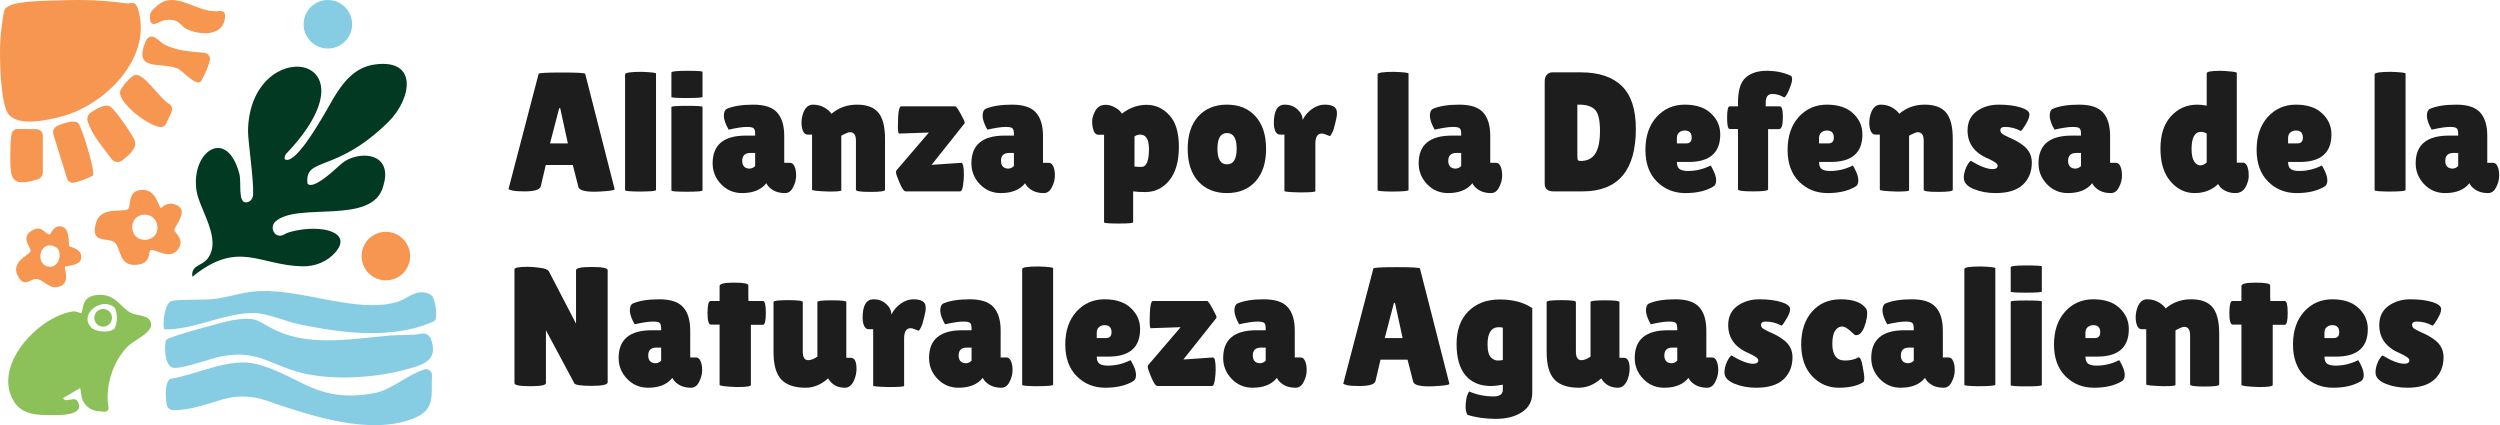 <svg width="1811" height="308" viewBox="0 0 1811 308" fill="none" xmlns="http://www.w3.org/2000/svg">
<path d="M1725.88 257.464C1732.53 261.489 1737.79 263.501 1741.65 263.501C1744.11 263.501 1745.35 262.639 1745.35 260.914C1745.35 259.682 1743.21 258.08 1738.94 256.109C1728.67 251.92 1723.54 245.062 1723.54 235.535C1723.54 229.457 1725.76 224.816 1730.19 221.613C1734.63 218.41 1739.93 216.808 1746.09 216.808C1752.33 216.808 1757.58 217.465 1761.86 218.779C1766.21 220.094 1768.38 221.818 1768.38 223.954C1768.38 225.761 1767.48 228.143 1765.67 231.099C1763.95 234.056 1762.76 235.658 1762.1 235.904C1758.57 233.933 1754.75 232.947 1750.64 232.947C1748.43 232.947 1747.32 233.728 1747.32 235.288C1747.32 236.274 1747.73 237.136 1748.55 237.875C1749.45 238.533 1751.05 239.395 1753.35 240.463C1755.65 241.448 1757.54 242.352 1759.02 243.173C1760.58 243.994 1762.31 245.144 1764.2 246.623C1768.14 249.744 1770.11 253.809 1770.11 258.819C1770.11 265.39 1767.93 270.729 1763.58 274.835C1759.23 278.86 1752.66 280.872 1743.87 280.872C1738.04 280.872 1732.74 279.887 1727.97 277.915C1723.21 275.944 1720.83 273.234 1720.83 269.784C1720.83 267.485 1721.36 265.062 1722.43 262.515C1723.58 259.969 1724.73 258.286 1725.88 257.464Z" fill="#1D1D1D"/>
<path d="M1709.95 276.314C1704.77 279.353 1698.12 280.872 1689.99 280.872C1681.86 280.872 1675 278.121 1669.41 272.618C1663.83 267.033 1661.04 259.353 1661.04 249.579C1661.04 239.723 1663.71 231.798 1669.05 225.802C1674.47 219.806 1681.28 216.808 1689.5 216.808C1697.71 216.808 1704.03 218.903 1708.47 223.091C1712.99 227.28 1715.24 232.373 1715.24 238.368C1715.24 251.674 1707.61 258.327 1692.33 258.327H1683.83C1683.83 260.791 1684.49 262.515 1685.8 263.501C1687.2 264.405 1689.21 264.856 1691.84 264.856C1697.59 264.856 1703.05 263.542 1708.22 260.914C1708.3 260.832 1708.67 261.407 1709.33 262.639C1711.3 266.17 1712.29 269.168 1712.29 271.632C1712.29 274.014 1711.51 275.575 1709.95 276.314ZM1694.55 240.709C1694.55 237.259 1692.86 235.535 1689.5 235.535C1687.94 235.535 1686.58 236.027 1685.43 237.013C1684.36 237.917 1683.83 239.272 1683.83 241.079V244.898H1690.48C1693.19 244.898 1694.55 243.502 1694.55 240.709Z" fill="#1D1D1D"/>
<path d="M1646.36 278.901C1646.36 279.887 1642.91 280.379 1636.01 280.379C1627.79 280.051 1623.69 279.517 1623.69 278.778V235.165H1617.4C1615.76 235.165 1614.94 232.331 1614.94 226.664C1614.94 225.186 1615.06 223.379 1615.31 221.243C1615.64 219.108 1616.25 218.04 1617.16 218.04H1623.69V207.199C1623.69 205.556 1627.14 204.735 1634.04 204.735C1641.02 204.735 1644.51 205.392 1644.51 206.706V214.591L1644.63 218.04H1655.1C1656.5 218.04 1657.2 220.915 1657.2 226.664C1657.2 232.414 1656.5 235.288 1655.1 235.288H1646.36V278.901Z" fill="#1D1D1D"/>
<path d="M1575.91 278.901C1575.91 279.476 1572.96 279.763 1567.04 279.763C1558.83 279.517 1554.72 279.065 1554.72 278.408V238.491H1551.52C1549.38 238.491 1547.99 236.685 1547.33 233.071C1547.17 232.003 1547.08 230.935 1547.08 229.867C1547.08 227.321 1547.58 224.775 1548.56 222.229C1550.04 218.615 1552.34 216.808 1555.46 216.808C1558.58 216.808 1561.38 217.547 1563.84 219.026C1566.3 220.504 1567.95 221.983 1568.77 223.461C1573.94 219.026 1580.1 216.808 1587.25 216.808C1594.39 216.808 1599.57 218.738 1602.77 222.599C1605.97 226.459 1607.58 232.783 1607.58 241.571V278.531C1607.58 279.517 1604.04 280.01 1596.98 280.01C1590 280.01 1586.51 279.517 1586.51 278.531V242.927C1586.51 238.82 1585.07 236.767 1582.2 236.767C1581.37 236.767 1580.22 237.136 1578.75 237.875C1577.27 238.533 1576.32 239.025 1575.91 239.354V278.901Z" fill="#1D1D1D"/>
<path d="M1536.82 276.314C1531.64 279.353 1524.99 280.872 1516.86 280.872C1508.73 280.872 1501.87 278.121 1496.29 272.618C1490.7 267.033 1487.91 259.353 1487.91 249.579C1487.91 239.723 1490.58 231.798 1495.92 225.802C1501.34 219.806 1508.15 216.808 1516.37 216.808C1524.58 216.808 1530.9 218.903 1535.34 223.091C1539.86 227.28 1542.12 232.373 1542.12 238.368C1542.12 251.674 1534.48 258.327 1519.2 258.327H1510.7C1510.7 260.791 1511.36 262.515 1512.67 263.501C1514.07 264.405 1516.08 264.856 1518.71 264.856C1524.46 264.856 1529.92 263.542 1535.09 260.914C1535.18 260.832 1535.54 261.407 1536.2 262.639C1538.17 266.17 1539.16 269.168 1539.16 271.632C1539.16 274.014 1538.38 275.575 1536.82 276.314ZM1521.42 240.709C1521.42 237.259 1519.73 235.535 1516.37 235.535C1514.81 235.535 1513.45 236.027 1512.3 237.013C1511.23 237.917 1510.7 239.272 1510.7 241.079V244.898H1517.35C1520.06 244.898 1521.42 243.502 1521.42 240.709Z" fill="#1D1D1D"/>
<path d="M1479.11 278.901C1479.11 279.558 1475.33 279.887 1467.77 279.887C1460.3 279.887 1456.56 279.599 1456.56 279.024V218.533C1456.56 217.958 1460.3 217.671 1467.77 217.671C1475.33 217.671 1479.11 217.917 1479.11 218.41V278.901ZM1479.11 211.141C1479.11 211.716 1475.33 212.003 1467.77 212.003C1460.3 212.003 1456.56 211.757 1456.56 211.264V193.523C1456.56 192.702 1460.3 192.291 1467.77 192.291C1475.33 192.291 1479.11 192.538 1479.11 193.031V211.141Z" fill="#1D1D1D"/>
<path d="M1445.42 278.655C1445.42 279.394 1441.23 279.763 1432.85 279.763C1426.28 279.681 1422.99 279.353 1422.99 278.778V194.879C1422.99 193.647 1426.98 193.031 1434.94 193.031C1441.93 193.277 1445.42 193.688 1445.42 194.263V278.655Z" fill="#1D1D1D"/>
<path d="M1367.11 234.919C1364.81 230.812 1363.66 227.486 1363.66 224.939C1363.66 222.311 1364.36 220.627 1365.75 219.888C1370.44 217.835 1376.84 216.808 1384.97 216.808C1393.19 216.808 1398.98 218.738 1402.35 222.599C1405.71 226.377 1407.4 232.003 1407.4 239.477V258.943H1411.59C1412.98 258.943 1414.05 259.764 1414.79 261.407C1415.61 263.049 1416.02 265.308 1416.02 268.183C1416.02 271.057 1415.28 273.891 1413.8 276.683C1412.41 279.476 1410.48 280.872 1408.01 280.872C1403.58 280.872 1400 279.681 1397.29 277.299C1396.06 276.314 1395.12 275.123 1394.46 273.727C1390.68 278.49 1384.81 280.872 1376.84 280.872C1370.85 280.872 1365.8 278.737 1361.69 274.466C1357.58 270.195 1355.53 265.144 1355.53 259.312C1355.53 245.925 1363.54 239.231 1379.55 239.231H1386.33V237.999C1386.33 235.863 1385.96 234.508 1385.22 233.933C1384.56 233.276 1382.96 232.947 1380.42 232.947C1377.29 232.947 1372.86 233.605 1367.11 234.919ZM1376.97 257.587C1376.97 259.394 1377.46 260.791 1378.44 261.776C1379.43 262.68 1380.66 263.131 1382.14 263.131C1383.7 263.131 1385.1 262.515 1386.33 261.283V251.797H1382.88C1378.94 251.797 1376.97 253.727 1376.97 257.587Z" fill="#1D1D1D"/>
<path d="M1327.34 249.087C1327.34 257.136 1330.38 261.16 1336.45 261.16C1340.4 261.16 1343.68 260.38 1346.31 258.819C1347.54 258.819 1348.53 260.955 1349.27 265.226C1350.09 269.415 1350.5 272.289 1350.5 273.85C1350.5 275.328 1350.29 276.314 1349.88 276.807C1345.53 279.517 1339.58 280.872 1332.02 280.872C1324.46 280.872 1318.02 278.08 1312.68 272.495C1307.42 266.827 1304.79 259.148 1304.79 249.456C1304.79 239.682 1307.38 231.798 1312.55 225.802C1317.81 219.806 1324.75 216.808 1333.37 216.808C1342.08 216.808 1348.12 218.903 1351.48 223.091C1352.22 223.995 1352.59 225.35 1352.59 227.157C1352.59 228.882 1352.26 231.017 1351.61 233.563C1350.13 238.82 1348.2 241.859 1345.82 242.68C1345.49 242.762 1345 242.803 1344.34 242.803C1343.76 242.803 1343.02 242.311 1342.12 241.325C1338.92 238.122 1336.33 236.52 1334.36 236.52C1332.47 236.52 1330.83 237.506 1329.43 239.477C1328.04 241.448 1327.34 244.651 1327.34 249.087Z" fill="#1D1D1D"/>
<path d="M1254.26 257.464C1260.91 261.489 1266.17 263.501 1270.03 263.501C1272.49 263.501 1273.72 262.639 1273.72 260.914C1273.72 259.682 1271.59 258.08 1267.32 256.109C1257.05 251.92 1251.91 245.062 1251.91 235.535C1251.91 229.457 1254.13 224.816 1258.57 221.613C1263 218.41 1268.3 216.808 1274.46 216.808C1280.7 216.808 1285.96 217.465 1290.23 218.779C1294.58 220.094 1296.76 221.818 1296.76 223.954C1296.76 225.761 1295.86 228.143 1294.05 231.099C1292.32 234.056 1291.13 235.658 1290.48 235.904C1286.94 233.933 1283.13 232.947 1279.02 232.947C1276.8 232.947 1275.69 233.728 1275.69 235.288C1275.69 236.274 1276.1 237.136 1276.92 237.875C1277.83 238.533 1279.43 239.395 1281.73 240.463C1284.03 241.448 1285.92 242.352 1287.4 243.173C1288.96 243.994 1290.68 245.144 1292.57 246.623C1296.51 249.744 1298.48 253.809 1298.48 258.819C1298.48 265.39 1296.31 270.729 1291.95 274.835C1287.6 278.86 1281.03 280.872 1272.24 280.872C1266.41 280.872 1261.11 279.887 1256.35 277.915C1251.59 275.944 1249.2 273.234 1249.2 269.784C1249.2 267.485 1249.74 265.062 1250.81 262.515C1251.96 259.969 1253.11 258.286 1254.26 257.464Z" fill="#1D1D1D"/>
<path d="M1195.78 234.919C1193.49 230.812 1192.34 227.486 1192.34 224.939C1192.34 222.311 1193.03 220.627 1194.43 219.888C1199.11 217.835 1205.52 216.808 1213.65 216.808C1221.86 216.808 1227.65 218.738 1231.02 222.599C1234.39 226.377 1236.07 232.003 1236.07 239.477V258.943H1240.26C1241.66 258.943 1242.72 259.764 1243.46 261.407C1244.28 263.049 1244.7 265.308 1244.7 268.183C1244.7 271.057 1243.96 273.891 1242.48 276.683C1241.08 279.476 1239.15 280.872 1236.69 280.872C1232.25 280.872 1228.68 279.681 1225.97 277.299C1224.74 276.314 1223.79 275.123 1223.14 273.727C1219.36 278.49 1213.48 280.872 1205.52 280.872C1199.52 280.872 1194.47 278.737 1190.36 274.466C1186.26 270.195 1184.2 265.144 1184.2 259.312C1184.2 245.925 1192.21 239.231 1208.23 239.231H1215V237.999C1215 235.863 1214.63 234.508 1213.9 233.933C1213.24 233.276 1211.64 232.947 1209.09 232.947C1205.97 232.947 1201.53 233.605 1195.78 234.919ZM1205.64 257.587C1205.64 259.394 1206.13 260.791 1207.12 261.776C1208.1 262.68 1209.34 263.131 1210.82 263.131C1212.38 263.131 1213.77 262.515 1215 261.283V251.797H1211.55C1207.61 251.797 1205.64 253.727 1205.64 257.587Z" fill="#1D1D1D"/>
<path d="M1120.39 218.779C1120.39 217.876 1123.92 217.424 1130.99 217.424C1138.05 217.424 1141.58 217.876 1141.58 218.779V254.754C1141.58 258.861 1142.9 260.914 1145.53 260.914C1147.5 260.914 1149.71 260.051 1152.18 258.327V218.779C1152.18 217.958 1155.67 217.547 1162.65 217.547C1169.63 217.547 1173.12 217.958 1173.12 218.779V259.189H1176.33C1179.12 259.189 1180.51 261.858 1180.51 267.197C1180.51 269.907 1179.94 272.659 1178.79 275.451C1177.15 279.065 1174.93 280.872 1172.14 280.872C1166.63 280.872 1162.57 278.614 1159.94 274.096L1159.82 274.219C1154.81 278.655 1149.43 280.872 1143.68 280.872C1135.71 280.872 1129.84 278.901 1126.06 274.959C1122.28 270.934 1120.39 264.322 1120.39 255.123V218.779Z" fill="#1D1D1D"/>
<path d="M1080.15 279.64C1072.19 279.64 1066.03 277.094 1061.67 272.002C1057.32 266.827 1055.14 259.23 1055.14 249.21C1055.14 239.107 1057.98 231.223 1063.64 225.555C1069.39 219.806 1076.99 216.931 1086.44 216.931C1095.96 216.931 1103.81 219.026 1109.97 223.215V284.568C1109.97 290.646 1107.5 295.287 1102.58 298.49C1097.65 301.775 1091.32 303.418 1083.6 303.418C1075.88 303.418 1068.98 302.432 1062.91 300.461C1062.08 298.49 1061.67 296.724 1061.67 295.163C1061.67 289.907 1062.54 286.047 1064.26 283.583C1069.76 285.965 1075.64 287.155 1081.88 287.155C1086.4 287.155 1088.65 285.554 1088.65 282.351V278.655C1085.12 279.312 1082.29 279.64 1080.15 279.64ZM1085.82 237.013C1080.32 237.013 1077.57 241.161 1077.57 249.456C1077.57 254.631 1078.63 257.998 1080.77 259.559C1082.17 260.626 1083.56 261.16 1084.96 261.16C1086.35 261.16 1087.59 261.037 1088.65 260.791V237.383C1087.67 237.136 1086.72 237.013 1085.82 237.013Z" fill="#1D1D1D"/>
<path d="M1035.27 279.887C1028.13 279.887 1024.27 278.737 1023.69 276.437L1019.63 260.544H1000.04L996.466 275.821C995.974 278.367 992.031 279.64 984.639 279.64C980.697 279.64 977.781 279.435 975.892 279.024C974.003 278.531 973.059 278.162 973.059 277.915L994.865 194.509C994.865 193.852 1000.49 193.523 1011.74 193.523C1023 193.523 1028.62 193.852 1028.62 194.509L1049.94 278.039C1049.94 278.614 1048.05 279.065 1044.27 279.394C1040.49 279.722 1037.49 279.887 1035.27 279.887ZM1003.12 244.898H1016.06L1010.51 219.395H1009.77L1003.12 244.898Z" fill="#1D1D1D"/>
<path d="M897.651 234.919C895.351 230.812 894.201 227.486 894.201 224.939C894.201 222.311 894.899 220.627 896.295 219.888C900.977 217.835 907.383 216.808 915.515 216.808C923.728 216.808 929.518 218.738 932.886 222.599C936.253 226.377 937.937 232.003 937.937 239.477V258.943H942.126C943.522 258.943 944.59 259.764 945.329 261.407C946.15 263.049 946.561 265.308 946.561 268.183C946.561 271.057 945.822 273.891 944.343 276.683C942.947 279.476 941.017 280.872 938.553 280.872C934.118 280.872 930.545 279.681 927.834 277.299C926.602 276.314 925.658 275.123 925.001 273.727C921.223 278.49 915.35 280.872 907.383 280.872C901.388 280.872 896.336 278.737 892.23 274.466C888.123 270.195 886.07 265.144 886.07 259.312C886.07 245.925 894.078 239.231 910.094 239.231H916.87V237.999C916.87 235.863 916.5 234.508 915.761 233.933C915.104 233.276 913.502 232.947 910.956 232.947C907.835 232.947 903.4 233.605 897.651 234.919ZM907.507 257.587C907.507 259.394 907.999 260.791 908.985 261.776C909.97 262.68 911.202 263.131 912.681 263.131C914.241 263.131 915.638 262.515 916.87 261.283V251.797H913.42C909.478 251.797 907.507 253.727 907.507 257.587Z" fill="#1D1D1D"/>
<path d="M833.697 237.752C833.122 237.752 832.835 235.986 832.835 232.455C832.835 222.845 833.615 218.04 835.176 218.04H874.477C875.051 218.04 876.324 219.847 878.296 223.461C880.267 227.075 881.252 229.128 881.252 229.621C881.252 230.032 881.211 230.278 881.129 230.36L857.228 260.421L878.665 258.943C879.979 258.943 880.636 261.858 880.636 267.69C880.636 269.907 880.431 272.454 880.02 275.328C879.61 278.203 878.912 279.64 877.926 279.64H838.502C837.27 279.64 835.792 277.587 834.067 273.48C832.342 269.374 831.479 266.91 831.479 266.088C831.479 265.185 831.562 264.651 831.726 264.487L855.257 237.013L833.697 237.752Z" fill="#1D1D1D"/>
<path d="M820.598 276.314C815.423 279.353 808.77 280.872 800.639 280.872C792.508 280.872 785.65 278.121 780.065 272.618C774.48 267.033 771.687 259.353 771.687 249.579C771.687 239.723 774.357 231.798 779.695 225.802C785.116 219.806 791.933 216.808 800.146 216.808C808.36 216.808 814.684 218.903 819.119 223.091C823.636 227.28 825.895 232.373 825.895 238.368C825.895 251.674 818.257 258.327 802.98 258.327H794.479C794.479 260.791 795.136 262.515 796.45 263.501C797.847 264.405 799.859 264.856 802.487 264.856C808.237 264.856 813.698 263.542 818.873 260.914C818.955 260.832 819.325 261.407 819.982 262.639C821.953 266.17 822.938 269.168 822.938 271.632C822.938 274.014 822.158 275.575 820.598 276.314ZM805.198 240.709C805.198 237.259 803.514 235.535 800.146 235.535C798.586 235.535 797.231 236.027 796.081 237.013C795.013 237.917 794.479 239.272 794.479 241.079V244.898H801.132C803.842 244.898 805.198 243.502 805.198 240.709Z" fill="#1D1D1D"/>
<path d="M762.883 278.655C762.883 279.394 758.694 279.763 750.317 279.763C743.746 279.681 740.461 279.353 740.461 278.778V194.879C740.461 193.647 744.444 193.031 752.411 193.031C759.392 193.277 762.883 193.688 762.883 194.263V278.655Z" fill="#1D1D1D"/>
<path d="M684.577 234.919C682.277 230.812 681.127 227.486 681.127 224.939C681.127 222.311 681.826 220.627 683.222 219.888C687.903 217.835 694.31 216.808 702.441 216.808C710.654 216.808 716.445 218.738 719.812 222.599C723.18 226.377 724.863 232.003 724.863 239.477V258.943H729.052C730.448 258.943 731.516 259.764 732.256 261.407C733.077 263.049 733.487 265.308 733.487 268.183C733.487 271.057 732.748 273.891 731.27 276.683C729.874 279.476 727.943 280.872 725.479 280.872C721.044 280.872 717.472 279.681 714.761 277.299C713.529 276.314 712.584 275.123 711.927 273.727C708.149 278.49 702.277 280.872 694.31 280.872C688.314 280.872 683.263 278.737 679.156 274.466C675.05 270.195 672.996 265.144 672.996 259.312C672.996 245.925 681.004 239.231 697.02 239.231H703.796V237.999C703.796 235.863 703.427 234.508 702.687 233.933C702.03 233.276 700.429 232.947 697.883 232.947C694.762 232.947 690.326 233.605 684.577 234.919ZM694.433 257.587C694.433 259.394 694.926 260.791 695.912 261.776C696.897 262.68 698.129 263.131 699.607 263.131C701.168 263.131 702.564 262.515 703.796 261.283V251.797H700.347C696.404 251.797 694.433 253.727 694.433 257.587Z" fill="#1D1D1D"/>
<path d="M654.949 279.517C654.949 280.092 651.212 280.379 643.738 280.379C636.264 280.215 632.527 279.887 632.527 279.394V238.491H629.201C627.886 238.491 626.819 237.711 625.997 236.151C625.258 234.508 624.889 232.496 624.889 230.114C624.889 221.243 627.517 216.808 632.773 216.808C636.469 216.808 639.549 217.958 642.013 220.258C644.477 222.475 645.709 225.022 645.709 227.896C647.434 224.529 649.734 221.859 652.609 219.888C655.565 217.835 658.563 216.808 661.602 216.808C666.366 216.808 669.241 218.04 670.226 220.504C670.473 221.161 670.596 222.147 670.596 223.461C670.596 224.693 670.185 226.952 669.364 230.237C668.625 233.522 667.844 235.904 667.023 237.383C666.202 238.861 665.709 239.6 665.545 239.6C665.38 239.6 664.6 239.313 663.204 238.738C661.89 238.081 660.699 237.752 659.631 237.752C656.51 237.752 654.949 240.216 654.949 245.144V279.517Z" fill="#1D1D1D"/>
<path d="M560.339 218.779C560.339 217.876 563.87 217.424 570.934 217.424C577.997 217.424 581.529 217.876 581.529 218.779V254.754C581.529 258.861 582.843 260.914 585.471 260.914C587.443 260.914 589.66 260.051 592.124 258.327V218.779C592.124 217.958 595.615 217.547 602.596 217.547C609.577 217.547 613.068 217.958 613.068 218.779V259.189H616.271C619.064 259.189 620.46 261.858 620.46 267.197C620.46 269.907 619.885 272.659 618.735 275.451C617.093 279.065 614.875 280.872 612.082 280.872C606.58 280.872 602.514 278.614 599.886 274.096L599.763 274.219C594.753 278.655 589.373 280.872 583.623 280.872C575.656 280.872 569.784 278.901 566.006 274.959C562.228 270.934 560.339 264.322 560.339 255.123V218.779Z" fill="#1D1D1D"/>
<path d="M543.933 278.901C543.933 279.887 540.483 280.379 533.584 280.379C525.371 280.051 521.264 279.517 521.264 278.778V235.165H514.981C513.338 235.165 512.517 232.331 512.517 226.664C512.517 225.186 512.64 223.379 512.886 221.243C513.215 219.108 513.831 218.04 514.734 218.04H521.264V207.199C521.264 205.556 524.714 204.735 531.613 204.735C538.594 204.735 542.085 205.392 542.085 206.706V214.591L542.208 218.04H552.68C554.076 218.04 554.774 220.915 554.774 226.664C554.774 232.414 554.076 235.288 552.68 235.288H543.933V278.901Z" fill="#1D1D1D"/>
<path d="M459.713 234.919C457.413 230.812 456.263 227.486 456.263 224.939C456.263 222.311 456.962 220.627 458.358 219.888C463.039 217.835 469.446 216.808 477.577 216.808C485.79 216.808 491.581 218.738 494.948 222.599C498.316 226.377 499.999 232.003 499.999 239.477V258.943H504.188C505.584 258.943 506.652 259.764 507.392 261.407C508.213 263.049 508.623 265.308 508.623 268.183C508.623 271.057 507.884 273.891 506.406 276.683C505.009 279.476 503.079 280.872 500.615 280.872C496.18 280.872 492.607 279.681 489.897 277.299C488.665 276.314 487.72 275.123 487.063 273.727C483.285 278.49 477.413 280.872 469.446 280.872C463.45 280.872 458.399 278.737 454.292 274.466C450.186 270.195 448.132 265.144 448.132 259.312C448.132 245.925 456.14 239.231 472.156 239.231H478.932V237.999C478.932 235.863 478.563 234.508 477.823 233.933C477.166 233.276 475.565 232.947 473.018 232.947C469.897 232.947 465.462 233.605 459.713 234.919ZM469.569 257.587C469.569 259.394 470.062 260.791 471.047 261.776C472.033 262.68 473.265 263.131 474.743 263.131C476.304 263.131 477.7 262.515 478.932 261.283V251.797H475.483C471.54 251.797 469.569 253.727 469.569 257.587Z" fill="#1D1D1D"/>
<path d="M440.194 276.93C440.194 278.655 436.333 279.517 428.613 279.517C420.892 279.517 416.703 278.901 416.046 277.669L395.472 239.231V277.546C395.472 279.024 391.653 279.763 384.014 279.763C376.458 279.763 372.68 279.024 372.68 277.546V195.125C372.68 193.893 375.924 193.277 382.413 193.277C384.959 193.277 387.916 193.523 391.283 194.016C394.733 194.427 396.827 195.248 397.566 196.48L417.278 234.426V195.741C417.278 194.181 421.097 193.4 428.736 193.4C436.374 193.4 440.194 194.181 440.194 195.741V276.93Z" fill="#1D1D1D"/>
<path d="M1761.49 93.919C1759.19 89.812 1758.04 86.486 1758.04 83.939C1758.04 81.311 1758.74 79.627 1760.14 78.888C1764.82 76.835 1771.23 75.808 1779.36 75.808C1787.57 75.808 1793.36 77.738 1796.73 81.599C1800.1 85.377 1801.78 91.003 1801.78 98.477V117.943H1805.97C1807.37 117.943 1808.43 118.764 1809.17 120.407C1809.99 122.049 1810.4 124.308 1810.4 127.183C1810.4 130.057 1809.67 132.891 1808.19 135.683C1806.79 138.476 1804.86 139.872 1802.4 139.872C1797.96 139.872 1794.39 138.681 1791.68 136.299C1790.45 135.314 1789.5 134.123 1788.84 132.727C1785.07 137.49 1779.19 139.872 1771.23 139.872C1765.23 139.872 1760.18 137.737 1756.07 133.466C1751.97 129.195 1749.91 124.144 1749.91 118.312C1749.91 104.925 1757.92 98.231 1773.94 98.231H1780.71V96.999C1780.71 94.863 1780.34 93.508 1779.6 92.933C1778.95 92.276 1777.35 91.947 1774.8 91.947C1771.68 91.947 1767.24 92.605 1761.49 93.919ZM1771.35 116.587C1771.35 118.394 1771.84 119.791 1772.83 120.776C1773.81 121.68 1775.05 122.131 1776.52 122.131C1778.09 122.131 1779.48 121.515 1780.71 120.283V110.797H1777.26C1773.32 110.797 1771.35 112.727 1771.35 116.587Z" fill="#1D1D1D"/>
<path d="M1742.59 137.655C1742.59 138.394 1738.4 138.763 1730.02 138.763C1723.45 138.681 1720.17 138.353 1720.17 137.778V53.879C1720.17 52.647 1724.15 52.031 1732.12 52.031C1739.1 52.277 1742.59 52.688 1742.59 53.263V137.655Z" fill="#1D1D1D"/>
<path d="M1683.6 135.314C1678.43 138.353 1671.77 139.872 1663.64 139.872C1655.51 139.872 1648.65 137.121 1643.07 131.618C1637.48 126.033 1634.69 118.353 1634.69 108.579C1634.69 98.723 1637.36 90.798 1642.7 84.802C1648.12 78.806 1654.93 75.808 1663.15 75.808C1671.36 75.808 1677.69 77.903 1682.12 82.091C1686.64 86.28 1688.9 91.373 1688.9 97.368C1688.9 110.674 1681.26 117.327 1665.98 117.327H1657.48C1657.48 119.791 1658.14 121.515 1659.45 122.501C1660.85 123.405 1662.86 123.856 1665.49 123.856C1671.24 123.856 1676.7 122.542 1681.87 119.914C1681.96 119.832 1682.33 120.407 1682.98 121.639C1684.95 125.17 1685.94 128.168 1685.94 130.632C1685.94 133.014 1685.16 134.575 1683.6 135.314ZM1668.2 99.709C1668.2 96.259 1666.52 94.535 1663.15 94.535C1661.59 94.535 1660.23 95.027 1659.08 96.013C1658.01 96.916 1657.48 98.272 1657.48 100.079V103.898H1664.13C1666.84 103.898 1668.2 102.502 1668.2 99.709Z" fill="#1D1D1D"/>
<path d="M1598.54 53.139C1598.54 51.907 1601.78 51.291 1608.27 51.291C1610.49 51.291 1613.03 51.456 1615.91 51.784C1618.87 52.031 1620.34 52.4 1620.34 52.893V117.819H1624.66C1626.71 117.819 1628.06 119.667 1628.72 123.363C1628.89 124.431 1628.97 125.91 1628.97 127.799C1628.97 129.606 1628.39 131.823 1627.24 134.451C1625.6 138.065 1622.97 139.872 1619.36 139.872C1616.65 139.872 1614.23 139.338 1612.09 138.271C1610.04 137.203 1608.64 136.094 1607.9 134.944L1606.79 133.343C1602.28 137.696 1596.61 139.872 1589.79 139.872C1582.97 139.872 1577.14 137.039 1572.3 131.371C1567.45 125.704 1565.03 117.819 1565.03 107.717C1565.03 97.532 1567.57 89.689 1572.67 84.186C1577.76 78.601 1584.12 75.808 1591.76 75.808C1593.98 75.808 1596.24 76.055 1598.54 76.547V53.139ZM1594.47 95.52C1589.87 95.52 1587.57 99.668 1587.57 107.963C1587.57 112.152 1588.23 115.191 1589.54 117.08C1590.86 118.887 1592.3 119.791 1593.86 119.791C1595.5 119.791 1597.06 119.093 1598.54 117.696V96.752C1597.14 95.931 1595.79 95.52 1594.47 95.52Z" fill="#1D1D1D"/>
<path d="M1488.26 93.919C1485.96 89.812 1484.81 86.486 1484.81 83.939C1484.81 81.311 1485.51 79.627 1486.91 78.888C1491.59 76.835 1498 75.808 1506.13 75.808C1514.34 75.808 1520.13 77.738 1523.5 81.599C1526.87 85.377 1528.55 91.003 1528.55 98.477V117.943H1532.74C1534.14 117.943 1535.2 118.764 1535.94 120.407C1536.76 122.049 1537.17 124.308 1537.17 127.183C1537.17 130.057 1536.44 132.891 1534.96 135.683C1533.56 138.476 1531.63 139.872 1529.17 139.872C1524.73 139.872 1521.16 138.681 1518.45 136.299C1517.22 135.314 1516.27 134.123 1515.61 132.727C1511.84 137.49 1505.96 139.872 1498 139.872C1492 139.872 1486.95 137.737 1482.84 133.466C1478.74 129.195 1476.68 124.144 1476.68 118.312C1476.68 104.925 1484.69 98.231 1500.71 98.231H1507.48V96.999C1507.48 94.863 1507.11 93.508 1506.37 92.933C1505.72 92.276 1504.12 91.947 1501.57 91.947C1498.45 91.947 1494.01 92.605 1488.26 93.919ZM1498.12 116.587C1498.12 118.394 1498.61 119.791 1499.6 120.776C1500.58 121.68 1501.82 122.131 1503.29 122.131C1504.86 122.131 1506.25 121.515 1507.48 120.283V110.797H1504.03C1500.09 110.797 1498.12 112.727 1498.12 116.587Z" fill="#1D1D1D"/>
<path d="M1427.63 116.464C1434.28 120.489 1439.54 122.501 1443.4 122.501C1445.86 122.501 1447.09 121.639 1447.09 119.914C1447.09 118.682 1444.96 117.08 1440.69 115.109C1430.42 110.92 1425.29 104.062 1425.29 94.535C1425.29 88.457 1427.5 83.816 1431.94 80.613C1436.37 77.41 1441.67 75.808 1447.83 75.808C1454.07 75.808 1459.33 76.465 1463.6 77.779C1467.95 79.094 1470.13 80.818 1470.13 82.954C1470.13 84.761 1469.23 87.143 1467.42 90.099C1465.69 93.056 1464.5 94.658 1463.85 94.904C1460.32 92.933 1456.5 91.947 1452.39 91.947C1450.17 91.947 1449.06 92.728 1449.06 94.288C1449.06 95.274 1449.47 96.136 1450.29 96.876C1451.2 97.532 1452.8 98.395 1455.1 99.463C1457.4 100.448 1459.29 101.352 1460.77 102.173C1462.33 102.994 1464.05 104.144 1465.94 105.623C1469.88 108.744 1471.85 112.809 1471.85 117.819C1471.85 124.39 1469.68 129.729 1465.33 133.835C1460.97 137.86 1454.4 139.872 1445.61 139.872C1439.78 139.872 1434.48 138.887 1429.72 136.915C1424.96 134.944 1422.57 132.234 1422.57 128.784C1422.57 126.485 1423.11 124.062 1424.18 121.515C1425.33 118.969 1426.48 117.286 1427.63 116.464Z" fill="#1D1D1D"/>
<path d="M1382.93 137.901C1382.93 138.476 1379.97 138.763 1374.06 138.763C1365.85 138.517 1361.74 138.065 1361.74 137.408V97.491H1358.54C1356.4 97.491 1355.01 95.684 1354.35 92.071C1354.18 91.003 1354.1 89.935 1354.1 88.867C1354.1 86.321 1354.6 83.775 1355.58 81.229C1357.06 77.615 1359.36 75.808 1362.48 75.808C1365.6 75.808 1368.39 76.547 1370.86 78.026C1373.32 79.504 1374.96 80.983 1375.79 82.461C1380.96 78.026 1387.12 75.808 1394.27 75.808C1401.41 75.808 1406.59 77.738 1409.79 81.599C1412.99 85.459 1414.59 91.783 1414.59 100.571V137.531C1414.59 138.517 1411.06 139.01 1404 139.01C1397.02 139.01 1393.53 138.517 1393.53 137.531V101.927C1393.53 97.82 1392.09 95.767 1389.21 95.767C1388.39 95.767 1387.24 96.136 1385.77 96.876C1384.29 97.532 1383.34 98.025 1382.93 98.354V137.901Z" fill="#1D1D1D"/>
<path d="M1343.84 135.314C1338.66 138.353 1332.01 139.872 1323.88 139.872C1315.75 139.872 1308.89 137.121 1303.3 131.618C1297.72 126.033 1294.93 118.353 1294.93 108.579C1294.93 98.723 1297.6 90.798 1302.93 84.802C1308.36 78.806 1315.17 75.808 1323.39 75.808C1331.6 75.808 1337.92 77.903 1342.36 82.091C1346.88 86.28 1349.13 91.373 1349.13 97.368C1349.13 110.674 1341.5 117.327 1326.22 117.327H1317.72C1317.72 119.791 1318.38 121.515 1319.69 122.501C1321.09 123.405 1323.1 123.856 1325.73 123.856C1331.48 123.856 1336.94 122.542 1342.11 119.914C1342.19 119.832 1342.56 120.407 1343.22 121.639C1345.19 125.17 1346.18 128.168 1346.18 130.632C1346.18 133.014 1345.4 134.575 1343.84 135.314ZM1328.44 99.709C1328.44 96.259 1326.75 94.535 1323.39 94.535C1321.82 94.535 1320.47 95.027 1319.32 96.013C1318.25 96.916 1317.72 98.272 1317.72 100.079V103.898H1324.37C1327.08 103.898 1328.44 102.502 1328.44 99.709Z" fill="#1D1D1D"/>
<path d="M1259 93.426H1252.96C1251.73 93.426 1251.12 90.715 1251.12 85.295C1251.12 79.792 1251.73 77.04 1252.96 77.04H1259V74.33C1259 65.624 1260.81 59.628 1264.42 56.343C1268.12 52.975 1273.25 51.291 1279.82 51.291C1286.39 51.291 1292.18 52.482 1297.19 54.864C1297.85 55.111 1298.18 56.014 1298.18 57.575C1298.18 59.053 1297.48 61.476 1296.08 64.843C1294.69 68.211 1293.5 70.141 1292.51 70.634C1289.72 68.909 1286.84 68.047 1283.89 68.047C1280.68 68.047 1279.08 70.182 1279.08 74.453V77.04H1289.31C1290.79 77.04 1291.52 79.668 1291.52 84.925C1291.52 90.674 1290.58 93.549 1288.69 93.549H1280.81V137.162C1280.81 138.147 1277.15 138.64 1269.84 138.64C1262.61 138.64 1259 138.147 1259 137.162V93.426Z" fill="#1D1D1D"/>
<path d="M1240.85 135.314C1235.67 138.353 1229.02 139.872 1220.89 139.872C1212.76 139.872 1205.9 137.121 1200.32 131.618C1194.73 126.033 1191.94 118.353 1191.94 108.579C1191.94 98.723 1194.61 90.798 1199.95 84.802C1205.37 78.806 1212.18 75.808 1220.4 75.808C1228.61 75.808 1234.94 77.903 1239.37 82.091C1243.89 86.28 1246.15 91.373 1246.15 97.368C1246.15 110.674 1238.51 117.327 1223.23 117.327H1214.73C1214.73 119.791 1215.39 121.515 1216.7 122.501C1218.1 123.405 1220.11 123.856 1222.74 123.856C1228.49 123.856 1233.95 122.542 1239.12 119.914C1239.21 119.832 1239.58 120.407 1240.23 121.639C1242.2 125.17 1243.19 128.168 1243.19 130.632C1243.19 133.014 1242.41 134.575 1240.85 135.314ZM1225.45 99.709C1225.45 96.259 1223.77 94.535 1220.4 94.535C1218.84 94.535 1217.48 95.027 1216.33 96.013C1215.26 96.916 1214.73 98.272 1214.73 100.079V103.898H1221.38C1224.09 103.898 1225.45 102.502 1225.45 99.709Z" fill="#1D1D1D"/>
<path d="M1118.98 132.973V59.053C1118.98 57 1119.47 55.398 1120.46 54.248C1121.52 53.016 1122.88 52.4 1124.52 52.4H1145.1C1158.16 52.4 1168.05 55.686 1174.79 62.256C1181.61 68.827 1185.01 79.176 1185.01 93.303C1185.01 123.528 1172.12 138.64 1146.33 138.64H1125.26C1121.07 138.64 1118.98 136.751 1118.98 132.973ZM1142.63 75.808V112.645C1142.63 114.37 1142.76 115.479 1143 115.971C1143.25 116.382 1143.99 116.587 1145.22 116.587C1149.74 116.587 1153.15 114.904 1155.45 111.536C1157.83 108.169 1159.02 102.584 1159.02 94.781C1159.02 86.896 1157.79 81.763 1155.32 79.381C1152.94 76.999 1149.12 75.808 1143.86 75.808H1142.63Z" fill="#1D1D1D"/>
<path d="M1039.26 93.919C1036.96 89.812 1035.81 86.486 1035.81 83.939C1035.81 81.311 1036.51 79.627 1037.9 78.888C1042.58 76.835 1048.99 75.808 1057.12 75.808C1065.34 75.808 1071.13 77.738 1074.49 81.599C1077.86 85.377 1079.54 91.003 1079.54 98.477V117.943H1083.73C1085.13 117.943 1086.2 118.764 1086.94 120.407C1087.76 122.049 1088.17 124.308 1088.17 127.183C1088.17 130.057 1087.43 132.891 1085.95 135.683C1084.55 138.476 1082.62 139.872 1080.16 139.872C1075.73 139.872 1072.15 138.681 1069.44 136.299C1068.21 135.314 1067.27 134.123 1066.61 132.727C1062.83 137.49 1056.96 139.872 1048.99 139.872C1043 139.872 1037.94 137.737 1033.84 133.466C1029.73 129.195 1027.68 124.144 1027.68 118.312C1027.68 104.925 1035.69 98.231 1051.7 98.231H1058.48V96.999C1058.48 94.863 1058.11 93.508 1057.37 92.933C1056.71 92.276 1055.11 91.947 1052.56 91.947C1049.44 91.947 1045.01 92.605 1039.26 93.919ZM1049.11 116.587C1049.11 118.394 1049.61 119.791 1050.59 120.776C1051.58 121.68 1052.81 122.131 1054.29 122.131C1055.85 122.131 1057.25 121.515 1058.48 120.283V110.797H1055.03C1051.09 110.797 1049.11 112.727 1049.11 116.587Z" fill="#1D1D1D"/>
<path d="M1020.35 137.655C1020.35 138.394 1016.16 138.763 1007.79 138.763C1001.21 138.681 997.93 138.353 997.93 137.778V53.879C997.93 52.647 1001.91 52.031 1009.88 52.031C1016.86 52.277 1020.35 52.688 1020.35 53.263V137.655Z" fill="#1D1D1D"/>
<path d="M952.843 138.517C952.843 139.092 949.106 139.379 941.632 139.379C934.158 139.215 930.421 138.887 930.421 138.394V97.491H927.094C925.78 97.491 924.712 96.711 923.891 95.151C923.152 93.508 922.782 91.496 922.782 89.114C922.782 80.243 925.411 75.808 930.667 75.808C934.363 75.808 937.443 76.958 939.907 79.258C942.371 81.475 943.603 84.022 943.603 86.896C945.328 83.529 947.628 80.859 950.502 78.888C953.459 76.835 956.457 75.808 959.496 75.808C964.26 75.808 967.134 77.04 968.12 79.504C968.366 80.161 968.49 81.147 968.49 82.461C968.49 83.693 968.079 85.952 967.258 89.237C966.518 92.522 965.738 94.904 964.917 96.383C964.095 97.861 963.603 98.6 963.438 98.6C963.274 98.6 962.494 98.313 961.098 97.738C959.783 97.081 958.593 96.752 957.525 96.752C954.404 96.752 952.843 99.216 952.843 104.144V138.517Z" fill="#1D1D1D"/>
<path d="M867.996 131.371C862.904 125.704 860.357 117.861 860.357 107.84C860.357 97.82 862.904 89.976 867.996 84.309C873.17 78.642 880.111 75.808 888.817 75.808C897.523 75.808 904.422 78.642 909.514 84.309C914.607 89.976 917.153 97.82 917.153 107.84C917.153 117.861 914.607 125.704 909.514 131.371C904.422 137.039 897.523 139.872 888.817 139.872C880.111 139.872 873.17 137.039 867.996 131.371ZM888.817 96.383C884.217 96.383 881.917 100.161 881.917 107.717C881.917 115.273 884.217 119.051 888.817 119.051C893.498 119.051 895.839 115.273 895.839 107.717C895.839 100.161 893.498 96.383 888.817 96.383Z" fill="#1D1D1D"/>
<path d="M820.849 161.063C820.849 161.638 817.317 161.925 810.254 161.925C803.272 161.925 799.782 161.638 799.782 161.063V97.615H795.593C793.622 97.615 792.266 95.808 791.527 92.194C791.281 91.044 791.158 89.566 791.158 87.759C791.158 85.952 791.732 83.816 792.882 81.352C794.525 77.738 797.153 75.931 800.767 75.931C803.149 75.931 805.326 76.506 807.297 77.656C809.35 78.724 810.746 79.751 811.486 80.736C812.307 81.64 812.717 82.174 812.717 82.338C818.22 78.067 824.175 75.931 830.581 75.931C836.988 75.931 842.491 78.436 847.09 83.447C851.69 88.375 853.99 96.054 853.99 106.485C853.99 116.834 851.69 124.883 847.09 130.632C842.491 136.299 836.659 139.133 829.596 139.133C826.393 139.133 823.477 138.969 820.849 138.64V161.063ZM825.9 97.492C824.504 97.492 823.149 97.943 821.834 98.847V120.653C823.231 120.817 824.339 120.899 825.161 120.899C826.064 120.899 826.763 120.899 827.255 120.899C830.623 120.571 832.306 116.259 832.306 107.963C832.306 100.982 830.171 97.492 825.9 97.492Z" fill="#1D1D1D"/>
<path d="M715.257 93.919C712.957 89.812 711.807 86.486 711.807 83.939C711.807 81.311 712.505 79.627 713.902 78.888C718.583 76.835 724.99 75.808 733.121 75.808C741.334 75.808 747.125 77.738 750.492 81.599C753.86 85.377 755.543 91.003 755.543 98.477V117.943H759.732C761.128 117.943 762.196 118.764 762.935 120.407C763.757 122.049 764.167 124.308 764.167 127.183C764.167 130.057 763.428 132.891 761.95 135.683C760.553 138.476 758.623 139.872 756.159 139.872C751.724 139.872 748.151 138.681 745.441 136.299C744.209 135.314 743.264 134.123 742.607 132.727C738.829 137.49 732.957 139.872 724.99 139.872C718.994 139.872 713.943 137.737 709.836 133.466C705.729 129.195 703.676 124.144 703.676 118.312C703.676 104.925 711.684 98.231 727.7 98.231H734.476V96.999C734.476 94.863 734.106 93.508 733.367 92.933C732.71 92.276 731.109 91.947 728.562 91.947C725.441 91.947 721.006 92.605 715.257 93.919ZM725.113 116.587C725.113 118.394 725.606 119.791 726.591 120.776C727.577 121.68 728.809 122.131 730.287 122.131C731.848 122.131 733.244 121.515 734.476 120.283V110.797H731.026C727.084 110.797 725.113 112.727 725.113 116.587Z" fill="#1D1D1D"/>
<path d="M651.304 96.752C650.729 96.752 650.441 94.986 650.441 91.455C650.441 81.845 651.221 77.04 652.782 77.04H692.083C692.658 77.04 693.931 78.847 695.902 82.461C697.873 86.075 698.859 88.128 698.859 88.621C698.859 89.032 698.818 89.278 698.736 89.36L674.835 119.421L696.271 117.943C697.586 117.943 698.243 120.858 698.243 126.69C698.243 128.907 698.037 131.454 697.627 134.328C697.216 137.203 696.518 138.64 695.532 138.64H656.108C654.876 138.64 653.398 136.587 651.673 132.48C649.948 128.374 649.086 125.91 649.086 125.088C649.086 124.185 649.168 123.651 649.332 123.487L672.863 96.013L651.304 96.752Z" fill="#1D1D1D"/>
<path d="M609.442 137.901C609.442 138.476 606.486 138.763 600.572 138.763C592.359 138.517 588.252 138.065 588.252 137.408V97.491H585.049C582.913 97.491 581.517 95.684 580.86 92.071C580.696 91.003 580.614 89.935 580.614 88.867C580.614 86.321 581.106 83.775 582.092 81.229C583.57 77.615 585.87 75.808 588.991 75.808C592.112 75.808 594.905 76.547 597.369 78.026C599.833 79.504 601.475 80.983 602.297 82.461C607.471 78.026 613.631 75.808 620.777 75.808C627.922 75.808 633.097 77.738 636.3 81.599C639.503 85.459 641.105 91.783 641.105 100.571V137.531C641.105 138.517 637.573 139.01 630.51 139.01C623.528 139.01 620.038 138.517 620.038 137.531V101.927C620.038 97.82 618.6 95.767 615.726 95.767C614.904 95.767 613.754 96.136 612.276 96.876C610.798 97.532 609.853 98.025 609.442 98.354V137.901Z" fill="#1D1D1D"/>
<path d="M527.81 93.919C525.51 89.812 524.36 86.486 524.36 83.939C524.36 81.311 525.058 79.627 526.455 78.888C531.136 76.835 537.543 75.808 545.674 75.808C553.887 75.808 559.678 77.738 563.045 81.599C566.413 85.377 568.096 91.003 568.096 98.477V117.943H572.285C573.681 117.943 574.749 118.764 575.488 120.407C576.31 122.049 576.72 124.308 576.72 127.183C576.72 130.057 575.981 132.891 574.503 135.683C573.106 138.476 571.176 139.872 568.712 139.872C564.277 139.872 560.704 138.681 557.994 136.299C556.762 135.314 555.817 134.123 555.16 132.727C551.382 137.49 545.51 139.872 537.543 139.872C531.547 139.872 526.496 137.737 522.389 133.466C518.282 129.195 516.229 124.144 516.229 118.312C516.229 104.925 524.237 98.231 540.253 98.231H547.029V96.999C547.029 94.863 546.66 93.508 545.92 92.933C545.263 92.276 543.662 91.947 541.115 91.947C537.994 91.947 533.559 92.605 527.81 93.919ZM537.666 116.587C537.666 118.394 538.159 119.791 539.144 120.776C540.13 121.68 541.362 122.131 542.84 122.131C544.401 122.131 545.797 121.515 547.029 120.283V110.797H543.58C539.637 110.797 537.666 112.727 537.666 116.587Z" fill="#1D1D1D"/>
<path d="M508.906 137.901C508.906 138.558 505.128 138.887 497.572 138.887C490.098 138.887 486.361 138.599 486.361 138.024V77.533C486.361 76.958 490.098 76.671 497.572 76.671C505.128 76.671 508.906 76.917 508.906 77.41V137.901ZM508.906 70.141C508.906 70.716 505.128 71.003 497.572 71.003C490.098 71.003 486.361 70.757 486.361 70.264V52.523C486.361 51.702 490.098 51.291 497.572 51.291C505.128 51.291 508.906 51.538 508.906 52.031V70.141Z" fill="#1D1D1D"/>
<path d="M475.216 137.655C475.216 138.394 471.027 138.763 462.65 138.763C456.079 138.681 452.794 138.353 452.794 137.778V53.879C452.794 52.647 456.777 52.031 464.744 52.031C471.725 52.277 475.216 52.688 475.216 53.263V137.655Z" fill="#1D1D1D"/>
<path d="M430.584 138.887C423.438 138.887 419.578 137.737 419.003 135.437L414.937 119.544H395.349L391.776 134.821C391.283 137.367 387.341 138.64 379.949 138.64C376.006 138.64 373.091 138.435 371.202 138.024C369.313 137.531 368.368 137.162 368.368 136.915L390.174 53.509C390.174 52.852 395.8 52.523 407.053 52.523C418.305 52.523 423.931 52.852 423.931 53.509L445.245 137.039C445.245 137.614 443.356 138.065 439.578 138.394C435.799 138.722 432.802 138.887 430.584 138.887ZM398.429 103.898H411.365L405.821 78.395H405.081L398.429 103.898Z" fill="#1D1D1D"/>
<path d="M123.248 274.486C142.951 271.321 166.882 258.479 186.486 263.884C218.622 272.744 229.441 292.394 271.117 284.784C283.66 282.492 294.789 271.513 307.575 267.632C310.358 266.787 313.082 268.983 312.922 271.886C312.154 285.786 315.905 296.618 299.648 303.081C268.086 315.627 226.025 301.547 192.779 290.105C182.723 286.641 171.842 286.241 161.625 289.202C149.634 292.682 137.874 297.247 125.393 297.111C123.178 297.086 121.314 295.572 120.858 293.406C119.528 287.113 119.596 276.683 123.248 274.486Z" fill="#86CDE3"/>
<path d="M74.697 223.795C78.238 223.795 81.111 226.667 81.111 230.209C81.111 233.75 78.238 236.622 74.697 236.622C71.155 236.622 68.283 233.75 68.283 230.209C68.283 226.668 71.155 223.795 74.697 223.795Z" fill="#8CC059"/>
<path fill-rule="evenodd" clip-rule="evenodd" d="M69.953 213.72C83.647 212.22 87.026 222.647 94.864 226.686C99.436 229.039 109.057 227.871 109.452 234.895C109.829 241.586 96.533 246.473 91.727 251.732C81.466 262.958 76.022 280.071 78.588 295.245C78.875 296.951 77.416 298.444 75.695 298.277L70.638 297.787C64.749 297.213 59.986 292.743 59.048 286.9L58.111 281.07L45.666 288.396C47.819 292.626 54.103 286.096 56.599 291.306C61.377 301.276 42.733 300.774 36.14 300.73C26.857 300.669 16.295 300.184 10.615 291.62C-6.561 265.729 27.496 229.404 52.644 225.631C55.481 225.205 58.583 227.097 58.811 226.88C60.859 224.905 58.133 215.016 69.953 213.72ZM82.4 222.327C73.435 215.26 56.866 227.423 66.074 237.202C69.255 240.577 79.509 241.354 82.637 238.229C85.16 235.709 85.586 224.841 82.4 222.327Z" fill="#8CC059"/>
<path d="M168.52 231.912C187.964 228.966 186.188 233.065 200.483 239.627C225.828 251.254 256.508 245.168 283.507 243.002C290.772 242.419 298.117 243.144 305.206 241.703C308.149 241.108 311.117 242.644 312.156 245.464C318.12 261.653 306.03 264.754 290.124 268.653C268.706 273.907 239.852 275.483 218.351 270.078C195.717 264.393 186.803 253.296 160.958 258.025C153.171 259.451 131.779 267.462 125.51 266.42C118.693 265.284 118.884 248.642 120.506 246.111C121.861 244.004 163.418 232.687 168.52 231.912Z" fill="#86CDE3"/>
<path d="M188.288 210.829C220.476 209.725 257.97 226.948 287.234 218.894C295.621 216.583 301.526 208.233 311.691 213.298C315.954 215.42 317.157 231.4 314.757 232.52C282.359 247.626 239.855 239.676 216.885 234.932C206.81 232.849 193.627 226.822 183.956 226.751C162.242 226.594 140.273 239.196 118.827 238.588C117.8 234.019 119.143 219.456 124.273 218.058C129.847 216.54 147.808 217.607 156.035 216.49C166.499 215.071 176.708 211.227 188.288 210.829Z" fill="#86CDE3"/>
<path fill-rule="evenodd" clip-rule="evenodd" d="M36.111 169.797C36.735 169.769 38.922 162.681 44.632 164.081C51.168 165.682 49.344 177.249 50.266 178.327C50.95 179.129 60.494 180.376 58.644 187.764C58.088 192.332 47.572 192.718 47.144 193.215C46.207 194.308 50.913 203.793 44.192 207.094C36.082 211.076 31.534 201.97 25.882 202.062C22.026 202.125 18.084 208.08 13.608 201.081C6.355 189.741 21.47 184.774 22.131 182.044C22.778 179.366 14.364 172.163 23.167 166.989C30.586 162.628 32.534 169.959 36.111 169.797ZM40.223 178.871C29.333 173.22 25.015 190.353 34.254 192.984C42.941 195.461 46.081 181.91 40.223 178.871Z" fill="#F69650"/>
<path d="M279.525 167.939C289.23 167.94 297.096 175.807 297.096 185.512C297.096 195.217 289.23 203.083 279.525 203.083C269.82 203.083 261.952 195.217 261.952 185.512C261.952 175.807 269.82 167.94 279.525 167.939Z" fill="#F69650"/>
<path d="M269.208 47.076C303.546 40.971 298.453 71.41 281.332 88.303C242.895 126.225 220.474 113.001 222.756 133.123C226.816 137.214 239.538 125.651 246.01 119.771C248.231 117.751 250.712 115.99 253.497 114.873C267.385 109.296 283.935 114.278 277.676 134.635C270.324 163.728 215.478 145.855 199.48 160.533C195.226 164.439 198.469 171.904 204.089 170.587C204.805 170.42 205.496 170.133 206.125 169.729C207.797 168.647 209.768 168.106 211.702 167.628C232.862 162.405 255.394 168.054 243.181 182.528C237.261 189.543 228.188 193.134 219.014 192.925C187.588 192.209 172.616 173.465 139.333 200.495C138.229 191.925 146.145 192.85 150.368 187.384C161.153 173.428 144.39 151.592 142.354 138.167C138.032 109.684 164.457 91.49 173.455 126.188C174.976 132.37 172.142 147.198 178.542 146.607C181.281 146.354 183.209 143.813 183.355 141.064C183.916 130.31 179.632 102.416 179.653 94.811C180.835 23.822 277.605 37.751 207.013 111.739C206.183 113.411 205.703 115.107 206.658 115.549C213.498 118.702 228.638 94.026 238.979 75.661C245.75 63.639 253.528 51.602 266.768 47.721C267.604 47.477 268.419 47.261 269.208 47.076Z" fill="#023923"/>
<path fill-rule="evenodd" clip-rule="evenodd" d="M100.892 137.76C113.485 135.505 114.759 150.671 116.634 150.677C117.177 150.677 120.247 146.059 126.589 148.048C137.855 151.58 126.784 163.492 126.33 166.357C125.961 168.68 135.039 173.533 128.292 181.405C122.144 188.583 111.374 179.104 108.653 181.52C107.704 182.363 109.254 190.275 100.436 191.639C85.511 193.949 88.145 180.02 82.999 175.581C78.538 171.735 64.592 177.197 69.722 160.885C73.319 149.443 89.194 153.986 92.591 151.54C95.163 149.688 92.283 139.303 100.892 137.76ZM104.458 155.478C92.511 155.839 92.927 174.36 105.445 173.697C117.91 173.037 116.288 155.12 104.458 155.478Z" fill="#F69650"/>
<path d="M41.331 91.292C46.477 88.867 54.195 86.764 56.645 89.133C59.02 91.431 69.198 124.082 67.353 127.034C66.978 127.628 58.723 131.427 53.437 132.309C51.281 132.666 49.205 131.374 48.557 129.289L38.669 97.302C37.932 94.911 39.071 92.359 41.331 91.292Z" fill="#F69650"/>
<path d="M26.323 93.557C28.921 93.572 31.016 95.682 31.016 98.279V124.828C31.016 127.182 29.451 129.274 27.197 129.946C6.942 135.992 7.243 129.141 7.524 108.892C7.561 106.31 7.635 100.809 8.36 97.03C8.761 94.957 10.556 93.455 12.669 93.467L26.323 93.557Z" fill="#F69650"/>
<path d="M66.147 81.241C70.728 78.471 75.929 74.918 80.103 77.37C83.181 79.178 96.874 98.691 97.742 102.382C98.686 106.392 96.172 109.089 93.427 112.097C92.954 112.615 90.76 114.475 88.57 116.175C86.137 118.062 82.623 117.619 80.8 115.136C74.43 106.47 66.841 98.162 63.543 87.917C62.726 85.378 63.864 82.623 66.147 81.241Z" fill="#F69650"/>
<path d="M97.989 54.291C104.634 53.147 115.145 71.002 122.696 75.38C123.958 76.111 124.708 77.524 124.637 78.977C124.476 82.305 121.79 85.601 120.657 89.053C119.945 91.23 117.619 92.424 115.379 91.934C104.28 89.508 86.233 73.893 86.945 66.708C87.236 63.768 94.787 54.841 97.989 54.291Z" fill="#F69650"/>
<path d="M43.892 0.287C60.109 -0.376 74.757 0.081 90.712 2.363C95.629 3.066 98.177 -0.715 100.574 8.604C109.444 43.096 75.537 76.263 44.515 84.394C33.989 87.153 11.855 92.205 5.525 81.747C0.265 73.056 -0.556 39.892 0.283 28.52C0.601 24.236 2.033 9.623 3.538 6.771C7.073 0.077 35.506 0.633 43.892 0.287Z" fill="#F69650"/>
<path d="M105.797 29.298C106.781 27.012 109.49 25.784 111.727 26.882C114.484 28.236 116.585 31.052 119.263 32.376C128.595 36.985 137.967 37.3 148.002 38.253C150.624 38.5 152.512 40.962 151.997 43.547C150.794 49.589 145.893 58.821 145.244 59.289C141.268 62.142 132.149 50.961 128.456 49.541C115.731 44.646 95.923 52.193 105.797 29.298Z" fill="#F7964F"/>
<path d="M237.514 0C247.216 1.17835e-05 255.085 7.866 255.085 17.571C255.085 27.276 247.216 35.147 237.514 35.147C227.809 35.146 219.939 27.276 219.939 17.571C219.939 7.867 227.809 0 237.514 0Z" fill="#86CDE3"/>
<path d="M112.973 4.97C126.957 -8.671 142.481 10.362 159.315 7.969C161.243 7.694 163.084 9.073 163.087 11.023C163.109 25.157 148.07 26.41 136.051 21.438C129.928 18.905 130.482 13.043 119.673 14.552C115.16 15.182 108.475 21.841 108.623 12.133C108.685 8.126 110.44 7.437 112.973 4.97Z" fill="#F7964F"/>
</svg>
